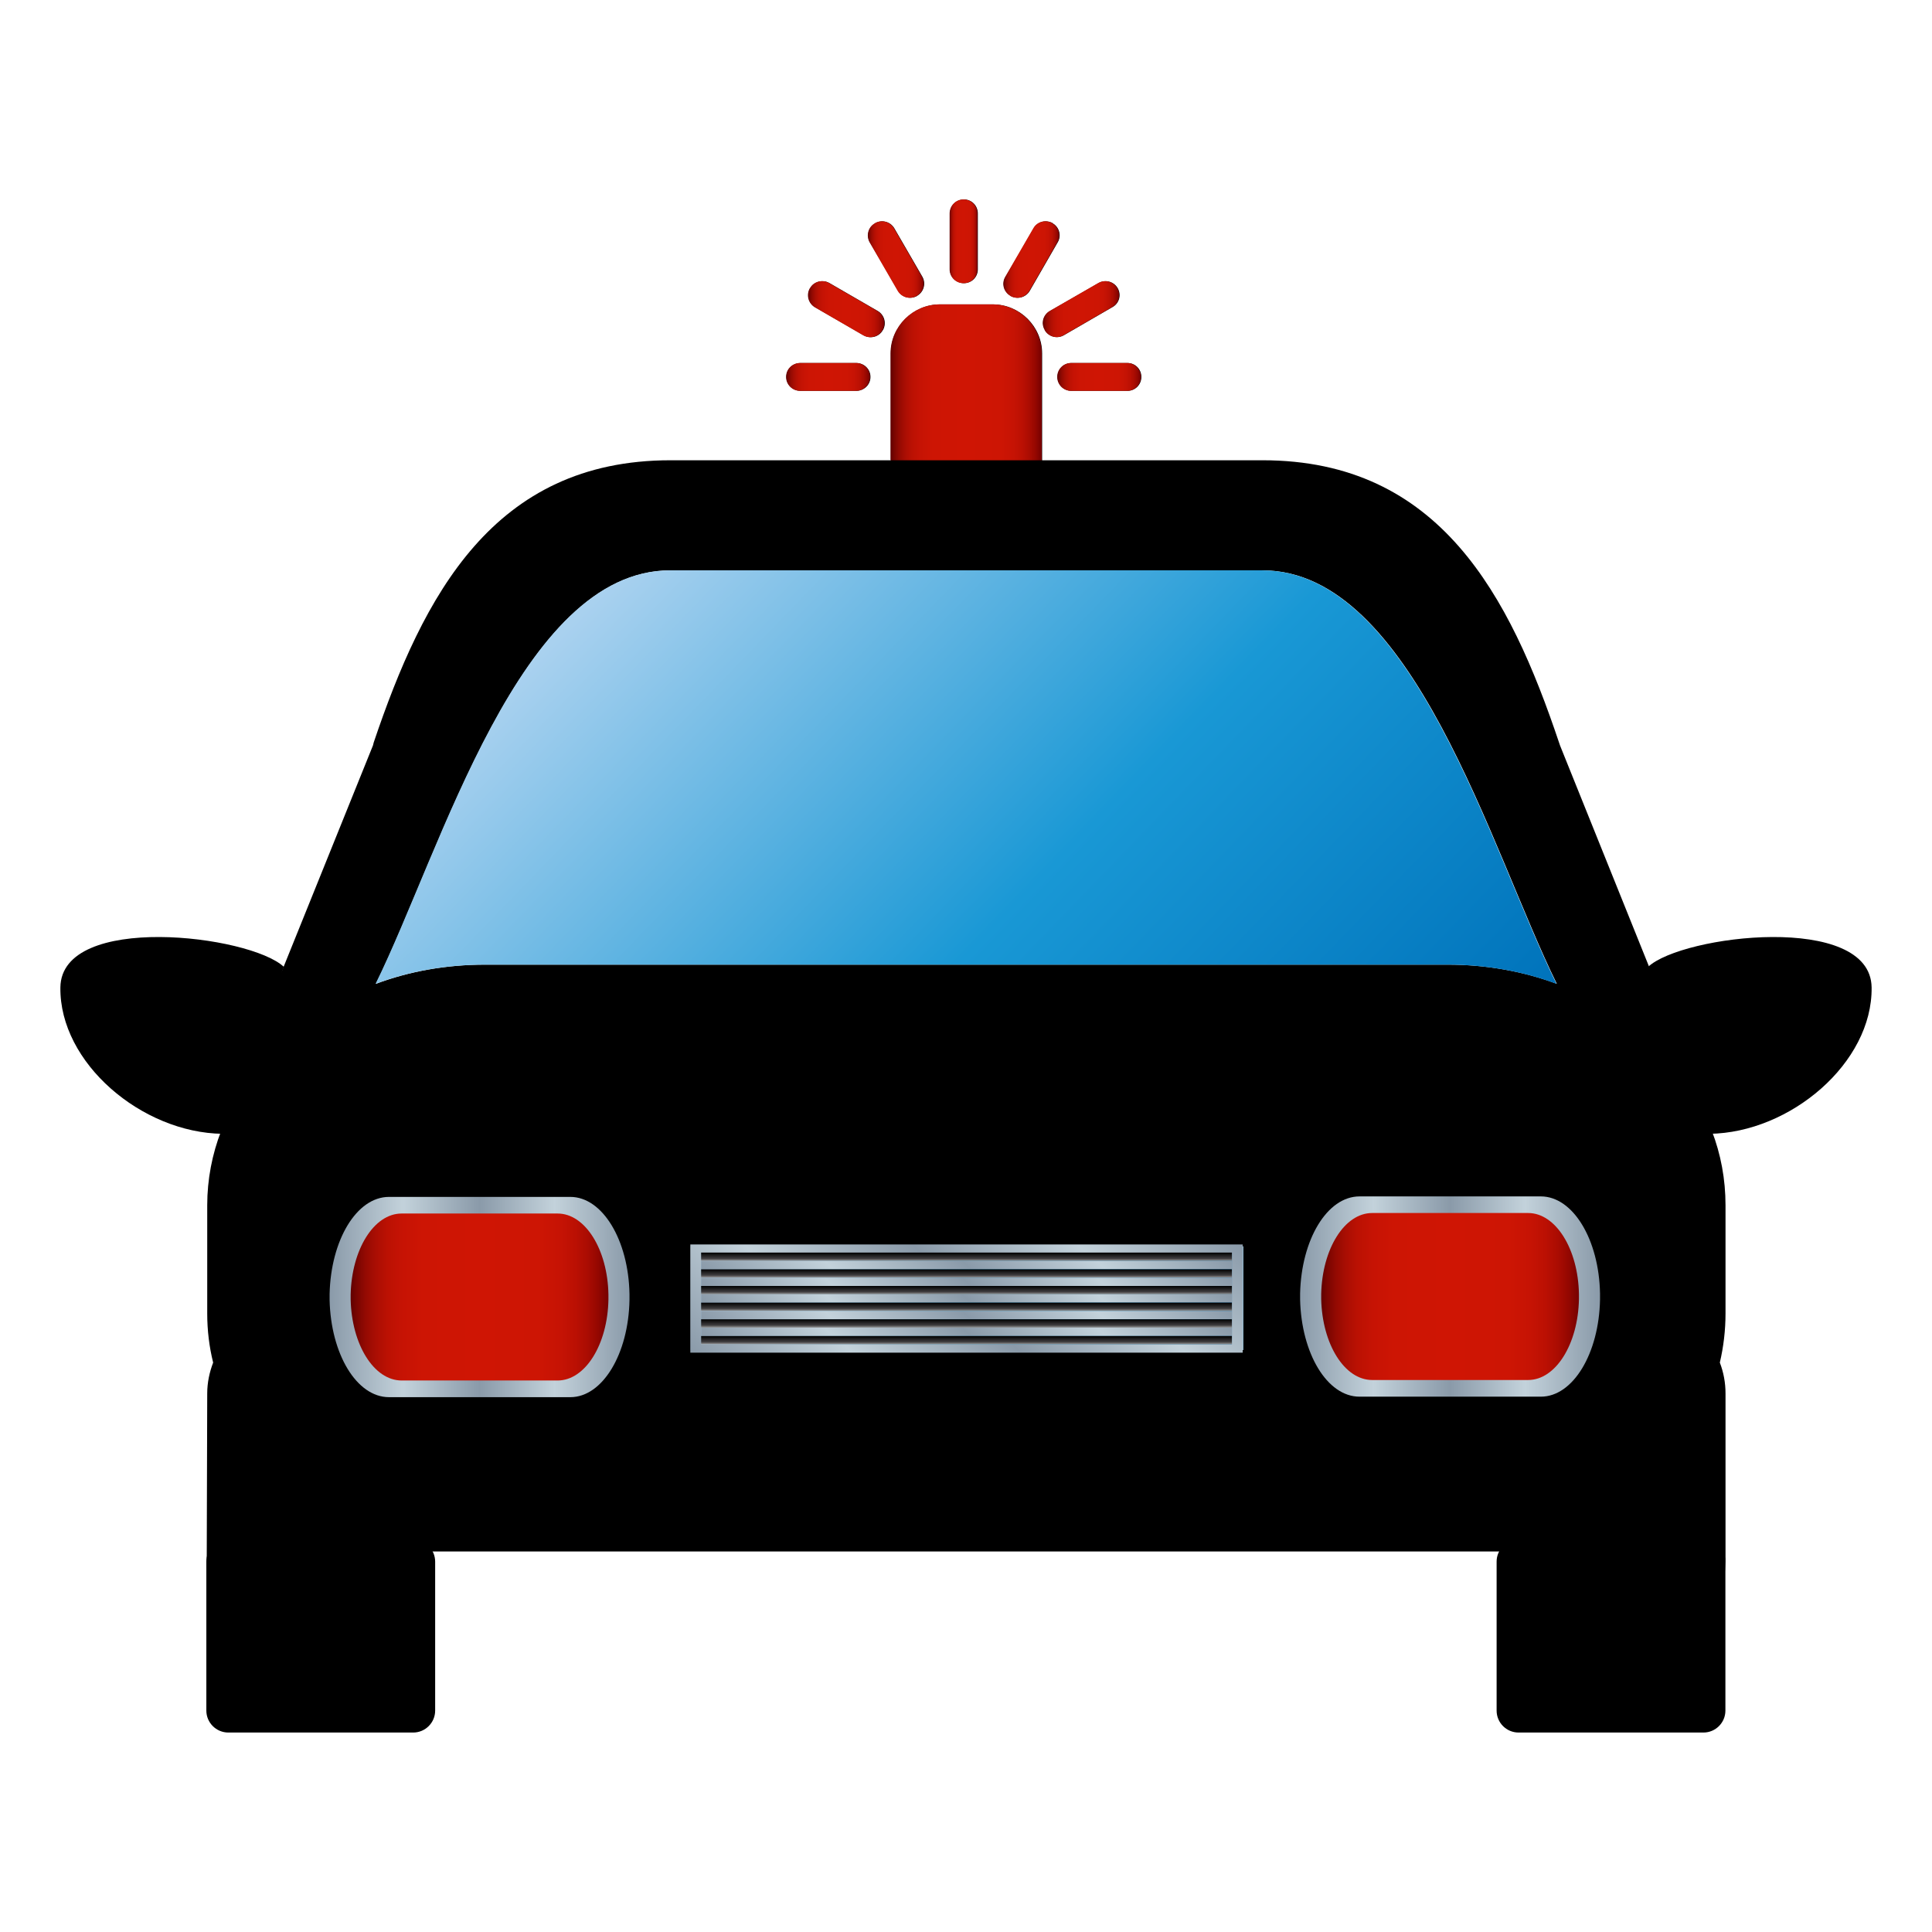 <?xml version="1.0" ?><!DOCTYPE svg  PUBLIC '-//W3C//DTD SVG 1.1//EN'  'http://www.w3.org/Graphics/SVG/1.1/DTD/svg11.dtd'><svg height="512px" style="enable-background:new 0 0 512 512;" version="1.1" viewBox="0 0 512 512" width="512px" xml:space="preserve" xmlns="http://www.w3.org/2000/svg" xmlns:xlink="http://www.w3.org/1999/xlink"><g id="car__x2C__police__x2C__black__x2C__scurity__x2C__bell__x2C__cab__x2C_"><g><path d="M54.917,319.409c0-6.863,1.306-13.577,3.721-19.779    c-1.827-0.331-3.589-0.712-5.351-1.241c-19.258-5.423-32.043-19.646-28.585-31.918c3.39-12.201,21.796-17.684,40.98-12.333    c3.209,0.918,6.202,2.026,8.946,3.399l24.212-59.985l0.198-0.784c13.114-38.832,31.654-74.794,78.646-74.794h58.413v-28.32    c0-7.112,5.87-12.991,13.057-12.991h13.957c7.173,0,13.062,5.879,13.062,12.991v28.32h58.413    c46.985,0,65.522,35.962,78.571,74.794l0.265,0.784l24.146,59.985c2.812-1.373,5.804-2.481,9.013-3.399    c19.186-5.351,37.524,0.132,40.983,12.333c3.454,12.272-9.329,26.495-28.595,31.918c-1.819,0.529-3.524,0.91-5.344,1.241    c2.415,6.202,3.656,12.916,3.656,19.779l0,0l0,0v28.71c0,4.431-0.53,8.814-1.505,12.981c0.975,2.548,1.505,5.293,1.505,8.17    v43.793l-2.02,42.155l-54.89,0.132v-44.188h-20.242h-27.4H159.998l0,0h-45.495l-1.108,44.188h-8.286v0.067l-48.621-0.199    l-1.703-41.376l0.133-44.572c0-2.877,0.595-5.622,1.57-8.17c-1.042-4.167-1.57-8.551-1.57-12.981V319.409L54.917,319.409    L54.917,319.409z M400.109,455.351C448.731,446.538,420.006,449.944,400.109,455.351L400.109,455.351z M231.923,59.188    l0.065-0.059c1.754-0.983,3.979-0.397,5.02,1.365l7.441,12.858c0.984,1.761,0.389,3.984-1.363,5.027l-0.074,0.066    c-1.762,0.975-3.979,0.389-5.02-1.373l-7.442-12.858C229.574,62.452,230.152,60.172,231.923,59.188L231.923,59.188z M214.69,76.42    l0.064-0.066c0.977-1.761,3.259-2.348,5.028-1.364l12.851,7.434c1.77,1.051,2.349,3.267,1.372,5.028l-0.065,0.066    c-0.976,1.761-3.258,2.347-5.028,1.373l-12.85-7.441C214.293,80.406,213.714,78.182,214.69,76.42L214.69,76.42z M208.423,99.921    v-0.067c0-2.024,1.637-3.653,3.721-3.653h14.817c2.018,0,3.722,1.629,3.722,3.653v0.067c0,2.017-1.704,3.655-3.722,3.655h-14.817    C210.06,103.576,208.423,101.938,208.423,99.921L208.423,99.921z M302.47,99.854v0.067c0,2.017-1.639,3.655-3.654,3.655h-14.885    c-2.016,0-3.656-1.639-3.656-3.655v-0.067c0-2.024,1.641-3.653,3.656-3.653h14.885C300.831,96.2,302.47,97.829,302.47,99.854    L302.47,99.854z M296.201,76.354L296.201,76.354c1.042,1.828,0.398,4.053-1.373,5.027l-12.851,7.443    c-1.767,1.04-3.983,0.454-5.026-1.307v-0.066c-1.042-1.762-0.462-3.978,1.307-5.028l12.916-7.434    C292.943,74.006,295.161,74.593,296.201,76.354L296.201,76.354z M278.969,59.129v0.059c1.771,0.984,2.349,3.265,1.375,4.961    l-7.441,12.925c-1.043,1.762-3.261,2.348-5.029,1.373l-0.066-0.066c-1.755-1.043-2.349-3.267-1.307-5.027l7.441-12.858    C274.934,58.731,277.149,58.146,278.969,59.129L278.969,59.129z M255.415,52.86h0.065c2.027,0,3.656,1.631,3.656,3.723v14.809    c0,2.028-1.629,3.656-3.656,3.656h-0.065c-2.026,0-3.655-1.628-3.655-3.656V56.583C251.76,54.491,253.389,52.86,255.415,52.86    L255.415,52.86z M329.491,357.777H183.168v-27.47h146.323V357.777z M177.686,151.147c-39.88,0-60.57,74.081-78.059,109.581    c8.873-3.324,18.663-5.087,28.982-5.087h255.045c10.254,0,20.045,1.763,28.926,5.087c-17.497-35.5-38.122-109.581-77.993-109.581    H177.686z M341.036,343.686L341.036,343.686v-0.132 M423.147,342.513v0.314v0.462v0.265v0.132 M423.147,342.049 M171.229,343.686    v-0.132 M155.037,369.471" style="fill-rule:evenodd;clip-rule:evenodd;"/><linearGradient gradientUnits="userSpaceOnUse" id="SVGID_1_" x1="183.069" x2="329.391" y1="344.043" y2="344.043"><stop offset="0.006" style="stop-color:#A9D1EF"/><stop offset="0.539" style="stop-color:#1998D5"/><stop offset="1" style="stop-color:#0073BB"/></linearGradient><rect height="27.47" style="fill-rule:evenodd;clip-rule:evenodd;fill:url(#SVGID_1_);" width="146.321" x="183.069" y="330.308"/><g><linearGradient gradientUnits="userSpaceOnUse" id="SVGID_2_" x1="344.541" x2="424.023" y1="343.597" y2="343.597"><stop offset="0" style="stop-color:#8A9AA9"/><stop offset="0.245" style="stop-color:#C3D2DB"/><stop offset="0.5" style="stop-color:#8A9AA9"/><stop offset="0.75" style="stop-color:#C3D2DB"/><stop offset="1" style="stop-color:#8A9AA9"/></linearGradient><path d="M344.541,344.398     c0.332,14.271,7.146,25.734,15.747,25.734h48.058c8.535,0,15.414-11.464,15.678-25.734v-0.116v-0.265v-0.464v-0.314v-0.328     v-0.133c-0.264-14.258-7.143-25.718-15.678-25.718h-48.058c-8.601,0-15.415,11.46-15.747,25.718v0.133v0.328v0.314v0.464v0.265     V344.398z" style="fill-rule:evenodd;clip-rule:evenodd;fill:url(#SVGID_2_);"/><linearGradient gradientUnits="userSpaceOnUse" id="SVGID_3_" x1="350.132" x2="418.435" y1="343.587" y2="343.587"><stop offset="0" style="stop-color:#610000"/><stop offset="0.024" style="stop-color:#790501"/><stop offset="0.058" style="stop-color:#940A02"/><stop offset="0.098" style="stop-color:#AA0E03"/><stop offset="0.143" style="stop-color:#BB1103"/><stop offset="0.2" style="stop-color:#C61304"/><stop offset="0.279" style="stop-color:#CD1504"/><stop offset="0.5" style="stop-color:#CF1504"/><stop offset="0.73" style="stop-color:#CD1504"/><stop offset="0.812" style="stop-color:#C61304"/><stop offset="0.871" style="stop-color:#BB1003"/><stop offset="0.919" style="stop-color:#AA0C02"/><stop offset="0.96" style="stop-color:#940701"/><stop offset="0.995" style="stop-color:#790100"/><stop offset="1" style="stop-color:#750000"/></linearGradient><path d="M350.132,344.267     c0.265,11.905,6.135,21.447,13.513,21.447h41.327c7.328,0,13.247-9.542,13.463-21.447v-0.1v-0.216v-0.38v-0.282v-0.264v-0.114     c-0.216-11.893-6.135-21.451-13.463-21.451h-41.327c-7.378,0-13.248,9.559-13.513,21.451v0.114v0.264v0.282v0.38v0.216V344.267z" style="fill-rule:evenodd;clip-rule:evenodd;fill:url(#SVGID_3_);"/></g><g><linearGradient gradientUnits="userSpaceOnUse" id="SVGID_4_" x1="87.347" x2="166.82" y1="343.728" y2="343.728"><stop offset="0" style="stop-color:#8A9AA9"/><stop offset="0.245" style="stop-color:#C3D2DB"/><stop offset="0.5" style="stop-color:#8A9AA9"/><stop offset="0.75" style="stop-color:#C3D2DB"/><stop offset="1" style="stop-color:#8A9AA9"/></linearGradient><path d="M87.347,344.53     c0.323,14.273,7.146,25.734,15.736,25.734h48.068c8.524,0,15.413-11.461,15.669-25.734v-0.116v-0.265v-0.464v-0.314v-0.328     v-0.132c-0.256-14.258-7.145-25.719-15.669-25.719h-48.068c-8.591,0-15.413,11.461-15.736,25.719v0.132v0.328v0.314v0.464v0.265     V344.53z" style="fill-rule:evenodd;clip-rule:evenodd;fill:url(#SVGID_4_);"/><linearGradient gradientUnits="userSpaceOnUse" id="SVGID_5_" x1="92.929" x2="161.239" y1="343.72" y2="343.72"><stop offset="0" style="stop-color:#610000"/><stop offset="0.024" style="stop-color:#790501"/><stop offset="0.058" style="stop-color:#940A02"/><stop offset="0.098" style="stop-color:#AA0E03"/><stop offset="0.143" style="stop-color:#BB1103"/><stop offset="0.2" style="stop-color:#C61304"/><stop offset="0.279" style="stop-color:#CD1504"/><stop offset="0.5" style="stop-color:#CF1504"/><stop offset="0.73" style="stop-color:#CD1504"/><stop offset="0.812" style="stop-color:#C61304"/><stop offset="0.871" style="stop-color:#BB1003"/><stop offset="0.919" style="stop-color:#AA0C02"/><stop offset="0.96" style="stop-color:#940701"/><stop offset="0.995" style="stop-color:#790100"/><stop offset="1" style="stop-color:#750000"/></linearGradient><path d="M92.929,344.398     c0.272,11.908,6.136,21.448,13.52,21.448h41.321c7.334,0,13.254-9.54,13.47-21.448V344.3v-0.216v-0.381v-0.281v-0.265v-0.114     c-0.216-11.892-6.136-21.45-13.47-21.45h-41.321c-7.384,0-13.247,9.559-13.52,21.45v0.114v0.265v0.281v0.381v0.216V344.398z" style="fill-rule:evenodd;clip-rule:evenodd;fill:url(#SVGID_5_);"/></g><linearGradient gradientUnits="userSpaceOnUse" id="SVGID_6_" x1="164.887" x2="348.91" y1="148.852" y2="326.56"><stop offset="0.006" style="stop-color:#A9D1EF"/><stop offset="0.539" style="stop-color:#1998D5"/><stop offset="1" style="stop-color:#0073BB"/></linearGradient><path d="M177.587,151.147    c-39.882,0-60.571,74.081-78.06,109.581c8.872-3.324,18.663-5.087,28.983-5.087h255.046c10.254,0,20.043,1.763,28.926,5.087    c-17.497-35.5-38.122-109.581-77.996-109.581H177.587z" style="fill-rule:evenodd;clip-rule:evenodd;fill:url(#SVGID_6_);"/><path d="M109.508,408.036h-49.01c-3.2,0-5.814,2.614-5.814,5.807v39.49    c0,3.193,2.614,5.807,5.814,5.807h49.01c3.2,0,5.813-2.613,5.813-5.807v-39.49C115.321,410.65,112.708,408.036,109.508,408.036    L109.508,408.036z" style="fill-rule:evenodd;clip-rule:evenodd;"/><path d="M451.443,408.036h-49.017c-3.209,0-5.808,2.614-5.808,5.807v39.49    c0,3.193,2.599,5.807,5.808,5.807h49.017c3.193,0,5.807-2.613,5.807-5.807v-39.49C457.25,410.65,454.637,408.036,451.443,408.036    L451.443,408.036z" style="fill-rule:evenodd;clip-rule:evenodd;"/><linearGradient gradientUnits="userSpaceOnUse" id="SVGID_7_" x1="235.999" x2="276.076" y1="101.318" y2="101.318"><stop offset="0" style="stop-color:#610000"/><stop offset="0.024" style="stop-color:#790501"/><stop offset="0.058" style="stop-color:#940A02"/><stop offset="0.098" style="stop-color:#AA0E03"/><stop offset="0.143" style="stop-color:#BB1103"/><stop offset="0.2" style="stop-color:#C61304"/><stop offset="0.279" style="stop-color:#CD1504"/><stop offset="0.5" style="stop-color:#CF1504"/><stop offset="0.73" style="stop-color:#CD1504"/><stop offset="0.812" style="stop-color:#C61304"/><stop offset="0.871" style="stop-color:#BB1003"/><stop offset="0.919" style="stop-color:#AA0C02"/><stop offset="0.96" style="stop-color:#940701"/><stop offset="0.995" style="stop-color:#790100"/><stop offset="1" style="stop-color:#750000"/></linearGradient><path d="M235.999,93.653v28.32h40.077v-28.32    c0-7.112-5.889-12.991-13.061-12.991h-13.96C241.871,80.662,235.999,86.541,235.999,93.653L235.999,93.653z" style="fill-rule:evenodd;clip-rule:evenodd;fill:url(#SVGID_7_);"/><linearGradient gradientUnits="userSpaceOnUse" id="SVGID_8_" x1="208.322" x2="230.583" y1="99.888" y2="99.888"><stop offset="0" style="stop-color:#610000"/><stop offset="0.024" style="stop-color:#790501"/><stop offset="0.058" style="stop-color:#940A02"/><stop offset="0.098" style="stop-color:#AA0E03"/><stop offset="0.143" style="stop-color:#BB1103"/><stop offset="0.2" style="stop-color:#C61304"/><stop offset="0.279" style="stop-color:#CD1504"/><stop offset="0.5" style="stop-color:#CF1504"/><stop offset="0.73" style="stop-color:#CD1504"/><stop offset="0.812" style="stop-color:#C61304"/><stop offset="0.871" style="stop-color:#BB1003"/><stop offset="0.919" style="stop-color:#AA0C02"/><stop offset="0.96" style="stop-color:#940701"/><stop offset="0.995" style="stop-color:#790100"/><stop offset="1" style="stop-color:#750000"/></linearGradient><path d="M212.044,103.576h14.818    c2.018,0,3.721-1.639,3.721-3.655v-0.067c0-2.024-1.703-3.653-3.721-3.653h-14.818c-2.084,0-3.722,1.629-3.722,3.653v0.067    C208.322,101.938,209.96,103.576,212.044,103.576L212.044,103.576z" style="fill-rule:evenodd;clip-rule:evenodd;fill:url(#SVGID_8_);"/><linearGradient gradientUnits="userSpaceOnUse" id="SVGID_9_" x1="214.119" x2="234.378" y1="81.936" y2="81.936"><stop offset="0" style="stop-color:#610000"/><stop offset="0.024" style="stop-color:#790501"/><stop offset="0.058" style="stop-color:#940A02"/><stop offset="0.098" style="stop-color:#AA0E03"/><stop offset="0.143" style="stop-color:#BB1103"/><stop offset="0.2" style="stop-color:#C61304"/><stop offset="0.279" style="stop-color:#CD1504"/><stop offset="0.5" style="stop-color:#CF1504"/><stop offset="0.73" style="stop-color:#CD1504"/><stop offset="0.812" style="stop-color:#C61304"/><stop offset="0.871" style="stop-color:#BB1003"/><stop offset="0.919" style="stop-color:#AA0C02"/><stop offset="0.96" style="stop-color:#940701"/><stop offset="0.995" style="stop-color:#790100"/><stop offset="1" style="stop-color:#750000"/></linearGradient><path d="M215.963,81.449l12.852,7.441    c1.769,0.974,4.051,0.388,5.026-1.373l0.066-0.066c0.976-1.762,0.397-3.978-1.372-5.028l-12.851-7.434    c-1.771-0.983-4.052-0.396-5.027,1.364l-0.066,0.066C213.614,78.182,214.193,80.406,215.963,81.449L215.963,81.449z" style="fill-rule:evenodd;clip-rule:evenodd;fill:url(#SVGID_9_);"/><linearGradient gradientUnits="userSpaceOnUse" id="SVGID_10_" x1="229.98" x2="244.824" y1="68.785" y2="68.785"><stop offset="0" style="stop-color:#610000"/><stop offset="0.024" style="stop-color:#790501"/><stop offset="0.058" style="stop-color:#940A02"/><stop offset="0.098" style="stop-color:#AA0E03"/><stop offset="0.143" style="stop-color:#BB1103"/><stop offset="0.2" style="stop-color:#C61304"/><stop offset="0.279" style="stop-color:#CD1504"/><stop offset="0.5" style="stop-color:#CF1504"/><stop offset="0.73" style="stop-color:#CD1504"/><stop offset="0.812" style="stop-color:#C61304"/><stop offset="0.871" style="stop-color:#BB1003"/><stop offset="0.919" style="stop-color:#AA0C02"/><stop offset="0.96" style="stop-color:#940701"/><stop offset="0.995" style="stop-color:#790100"/><stop offset="1" style="stop-color:#750000"/></linearGradient><path d="M230.45,64.215l7.442,12.858    c1.042,1.762,3.259,2.348,5.02,1.373l0.074-0.066c1.753-1.043,2.349-3.267,1.365-5.027l-7.442-12.858    c-1.043-1.763-3.267-2.349-5.02-1.365l-0.066,0.059C230.055,60.172,229.476,62.452,230.45,64.215L230.45,64.215z" style="fill-rule:evenodd;clip-rule:evenodd;fill:url(#SVGID_10_);"/><linearGradient gradientUnits="userSpaceOnUse" id="SVGID_11_" x1="251.661" x2="259.037" y1="63.954" y2="63.954"><stop offset="0" style="stop-color:#610000"/><stop offset="0.024" style="stop-color:#790501"/><stop offset="0.058" style="stop-color:#940A02"/><stop offset="0.098" style="stop-color:#AA0E03"/><stop offset="0.143" style="stop-color:#BB1103"/><stop offset="0.2" style="stop-color:#C61304"/><stop offset="0.279" style="stop-color:#CD1504"/><stop offset="0.5" style="stop-color:#CF1504"/><stop offset="0.73" style="stop-color:#CD1504"/><stop offset="0.812" style="stop-color:#C61304"/><stop offset="0.871" style="stop-color:#BB1003"/><stop offset="0.919" style="stop-color:#AA0C02"/><stop offset="0.96" style="stop-color:#940701"/><stop offset="0.995" style="stop-color:#790100"/><stop offset="1" style="stop-color:#750000"/></linearGradient><path d="M251.661,56.583v14.809    c0,2.028,1.628,3.656,3.654,3.656h0.066c2.025,0,3.655-1.628,3.655-3.656V56.583c0-2.092-1.63-3.723-3.655-3.723h-0.066    C253.289,52.86,251.661,54.491,251.661,56.583L251.661,56.583z" style="fill-rule:evenodd;clip-rule:evenodd;fill:url(#SVGID_11_);"/><linearGradient gradientUnits="userSpaceOnUse" id="SVGID_12_" x1="265.886" x2="280.713" y1="68.785" y2="68.785"><stop offset="0" style="stop-color:#610000"/><stop offset="0.024" style="stop-color:#790501"/><stop offset="0.058" style="stop-color:#940A02"/><stop offset="0.098" style="stop-color:#AA0E03"/><stop offset="0.143" style="stop-color:#BB1103"/><stop offset="0.2" style="stop-color:#C61304"/><stop offset="0.279" style="stop-color:#CD1504"/><stop offset="0.5" style="stop-color:#CF1504"/><stop offset="0.73" style="stop-color:#CD1504"/><stop offset="0.812" style="stop-color:#C61304"/><stop offset="0.871" style="stop-color:#BB1003"/><stop offset="0.919" style="stop-color:#AA0C02"/><stop offset="0.96" style="stop-color:#940701"/><stop offset="0.995" style="stop-color:#790100"/><stop offset="1" style="stop-color:#750000"/></linearGradient><path d="M266.4,73.353c-1.044,1.761-0.446,3.984,1.308,5.027    l0.064,0.066c1.77,0.975,3.986,0.389,5.028-1.373l7.441-12.925c0.976-1.696,0.397-3.977-1.372-4.961v-0.059    c-1.821-0.983-4.036-0.397-5.027,1.365L266.4,73.353z" style="fill-rule:evenodd;clip-rule:evenodd;fill:url(#SVGID_12_);"/><linearGradient gradientUnits="userSpaceOnUse" id="SVGID_13_" x1="276.335" x2="296.603" y1="81.927" y2="81.927"><stop offset="0" style="stop-color:#610000"/><stop offset="0.024" style="stop-color:#790501"/><stop offset="0.058" style="stop-color:#940A02"/><stop offset="0.098" style="stop-color:#AA0E03"/><stop offset="0.143" style="stop-color:#BB1103"/><stop offset="0.2" style="stop-color:#C61304"/><stop offset="0.279" style="stop-color:#CD1504"/><stop offset="0.5" style="stop-color:#CF1504"/><stop offset="0.73" style="stop-color:#CD1504"/><stop offset="0.812" style="stop-color:#C61304"/><stop offset="0.871" style="stop-color:#BB1003"/><stop offset="0.919" style="stop-color:#AA0C02"/><stop offset="0.96" style="stop-color:#940701"/><stop offset="0.995" style="stop-color:#790100"/><stop offset="1" style="stop-color:#750000"/></linearGradient><path d="M278.158,82.423c-1.77,1.051-2.347,3.267-1.305,5.028    v0.066c1.04,1.761,3.258,2.347,5.026,1.307l12.849-7.443c1.771-0.975,2.415-3.199,1.373-5.027l0,0    c-1.04-1.761-3.256-2.348-5.026-1.364L278.158,82.423z" style="fill-rule:evenodd;clip-rule:evenodd;fill:url(#SVGID_13_);"/><linearGradient gradientUnits="userSpaceOnUse" id="SVGID_14_" x1="280.177" x2="302.371" y1="99.888" y2="99.888"><stop offset="0" style="stop-color:#610000"/><stop offset="0.024" style="stop-color:#790501"/><stop offset="0.058" style="stop-color:#940A02"/><stop offset="0.098" style="stop-color:#AA0E03"/><stop offset="0.143" style="stop-color:#BB1103"/><stop offset="0.2" style="stop-color:#C61304"/><stop offset="0.279" style="stop-color:#CD1504"/><stop offset="0.5" style="stop-color:#CF1504"/><stop offset="0.73" style="stop-color:#CD1504"/><stop offset="0.812" style="stop-color:#C61304"/><stop offset="0.871" style="stop-color:#BB1003"/><stop offset="0.919" style="stop-color:#AA0C02"/><stop offset="0.96" style="stop-color:#940701"/><stop offset="0.995" style="stop-color:#790100"/><stop offset="1" style="stop-color:#750000"/></linearGradient><path d="M280.177,99.921c0,2.017,1.638,3.655,3.653,3.655    h14.885c2.019,0,3.656-1.639,3.656-3.655v-0.067c0-2.024-1.638-3.653-3.656-3.653H283.83c-2.016,0-3.653,1.629-3.653,3.653V99.921    z" style="fill-rule:evenodd;clip-rule:evenodd;fill:url(#SVGID_14_);"/><g><g><g><g><linearGradient gradientUnits="userSpaceOnUse" id="SVGID_15_" x1="212.373" x2="299.903" y1="387.898" y2="300.369"><stop offset="0" style="stop-color:#8A9AA9"/><stop offset="0.245" style="stop-color:#C3D2DB"/><stop offset="0.5" style="stop-color:#8A9AA9"/><stop offset="0.75" style="stop-color:#C3D2DB"/><stop offset="1" style="stop-color:#8A9AA9"/></linearGradient><path d="M329.328,358.471H182.945v-28.677h146.383V358.471z M326.467,356.256v-24.261H185.798        v24.261H326.467z" style="fill:url(#SVGID_15_);"/></g></g><linearGradient gradientUnits="userSpaceOnUse" id="SVGID_16_" x1="256.132" x2="256.132" y1="334.162" y2="331.944"><stop offset="0" style="stop-color:#999999"/><stop offset="0.291" style="stop-color:#403E40"/><stop offset="1" style="stop-color:#000000"/></linearGradient><rect height="2.218" style="fill:url(#SVGID_16_);" width="140.669" x="185.798" y="331.944"/><linearGradient gradientUnits="userSpaceOnUse" id="SVGID_17_" x1="220.412" x2="291.854" y1="370.992" y2="299.55"><stop offset="0" style="stop-color:#8A9AA9"/><stop offset="0.245" style="stop-color:#C3D2DB"/><stop offset="0.5" style="stop-color:#8A9AA9"/><stop offset="0.75" style="stop-color:#C3D2DB"/><stop offset="1" style="stop-color:#8A9AA9"/></linearGradient><rect height="2.216" style="fill:url(#SVGID_17_);" width="140.669" x="185.798" y="334.162"/><linearGradient gradientUnits="userSpaceOnUse" id="SVGID_18_" x1="256.132" x2="256.132" y1="338.592" y2="336.378"><stop offset="0" style="stop-color:#999999"/><stop offset="0.291" style="stop-color:#403E40"/><stop offset="1" style="stop-color:#000000"/></linearGradient><rect height="2.214" style="fill:url(#SVGID_18_);" width="140.669" x="185.798" y="336.378"/><linearGradient gradientUnits="userSpaceOnUse" id="SVGID_19_" x1="220.416" x2="291.851" y1="375.41" y2="303.976"><stop offset="0" style="stop-color:#8A9AA9"/><stop offset="0.245" style="stop-color:#C3D2DB"/><stop offset="0.5" style="stop-color:#8A9AA9"/><stop offset="0.75" style="stop-color:#C3D2DB"/><stop offset="1" style="stop-color:#8A9AA9"/></linearGradient><rect height="2.2" style="fill:url(#SVGID_19_);" width="140.669" x="185.798" y="338.592"/><linearGradient gradientUnits="userSpaceOnUse" id="SVGID_20_" x1="256.132" x2="256.132" y1="343.01" y2="340.792"><stop offset="0" style="stop-color:#999999"/><stop offset="0.291" style="stop-color:#403E40"/><stop offset="1" style="stop-color:#000000"/></linearGradient><rect height="2.218" style="fill:url(#SVGID_20_);" width="140.669" x="185.798" y="340.792"/><linearGradient gradientUnits="userSpaceOnUse" id="SVGID_21_" x1="220.416" x2="291.85" y1="379.826" y2="308.392"><stop offset="0" style="stop-color:#8A9AA9"/><stop offset="0.245" style="stop-color:#C3D2DB"/><stop offset="0.5" style="stop-color:#8A9AA9"/><stop offset="0.75" style="stop-color:#C3D2DB"/><stop offset="1" style="stop-color:#8A9AA9"/></linearGradient><rect height="2.198" style="fill:url(#SVGID_21_);" width="140.669" x="185.798" y="343.01"/><linearGradient gradientUnits="userSpaceOnUse" id="SVGID_22_" x1="256.132" x2="256.132" y1="347.424" y2="345.208"><stop offset="0" style="stop-color:#999999"/><stop offset="0.291" style="stop-color:#403E40"/><stop offset="1" style="stop-color:#000000"/></linearGradient><rect height="2.216" style="fill:url(#SVGID_22_);" width="140.669" x="185.798" y="345.208"/><linearGradient gradientUnits="userSpaceOnUse" id="SVGID_23_" x1="220.415" x2="291.85" y1="384.241" y2="312.807"><stop offset="0" style="stop-color:#8A9AA9"/><stop offset="0.245" style="stop-color:#C3D2DB"/><stop offset="0.5" style="stop-color:#8A9AA9"/><stop offset="0.75" style="stop-color:#C3D2DB"/><stop offset="1" style="stop-color:#8A9AA9"/></linearGradient><rect height="2.2" style="fill:url(#SVGID_23_);" width="140.669" x="185.798" y="347.424"/><linearGradient gradientUnits="userSpaceOnUse" id="SVGID_24_" x1="256.132" x2="256.132" y1="351.84" y2="349.624"><stop offset="0" style="stop-color:#999999"/><stop offset="0.291" style="stop-color:#403E40"/><stop offset="1" style="stop-color:#000000"/></linearGradient><rect height="2.216" style="fill:url(#SVGID_24_);" width="140.669" x="185.798" y="349.624"/><linearGradient gradientUnits="userSpaceOnUse" id="SVGID_25_" x1="220.412" x2="291.855" y1="388.671" y2="317.228"><stop offset="0" style="stop-color:#8A9AA9"/><stop offset="0.245" style="stop-color:#C3D2DB"/><stop offset="0.5" style="stop-color:#8A9AA9"/><stop offset="0.75" style="stop-color:#C3D2DB"/><stop offset="1" style="stop-color:#8A9AA9"/></linearGradient><rect height="2.217" style="fill:url(#SVGID_25_);" width="140.669" x="185.798" y="351.84"/><linearGradient gradientUnits="userSpaceOnUse" id="SVGID_26_" x1="256.132" x2="256.132" y1="356.256" y2="354.057"><stop offset="0" style="stop-color:#999999"/><stop offset="0.291" style="stop-color:#403E40"/><stop offset="1" style="stop-color:#000000"/></linearGradient><rect height="2.199" style="fill:url(#SVGID_26_);" width="140.669" x="185.798" y="354.057"/></g></g><g><path d="M75.217,256.221c-9.021-8.449-58.958-14.438-59.215,5.459     c-0.264,19.99,21.566,38.527,42.99,38.793L75.217,256.221z" style="fill-rule:evenodd;clip-rule:evenodd;"/></g><g><path d="M436.773,256.221c9.03-8.449,58.96-14.438,59.225,5.459     c0.265,19.99-21.567,38.527-42.999,38.793L436.773,256.221z" style="fill-rule:evenodd;clip-rule:evenodd;"/></g></g></g><g id="Layer_1"/></svg>